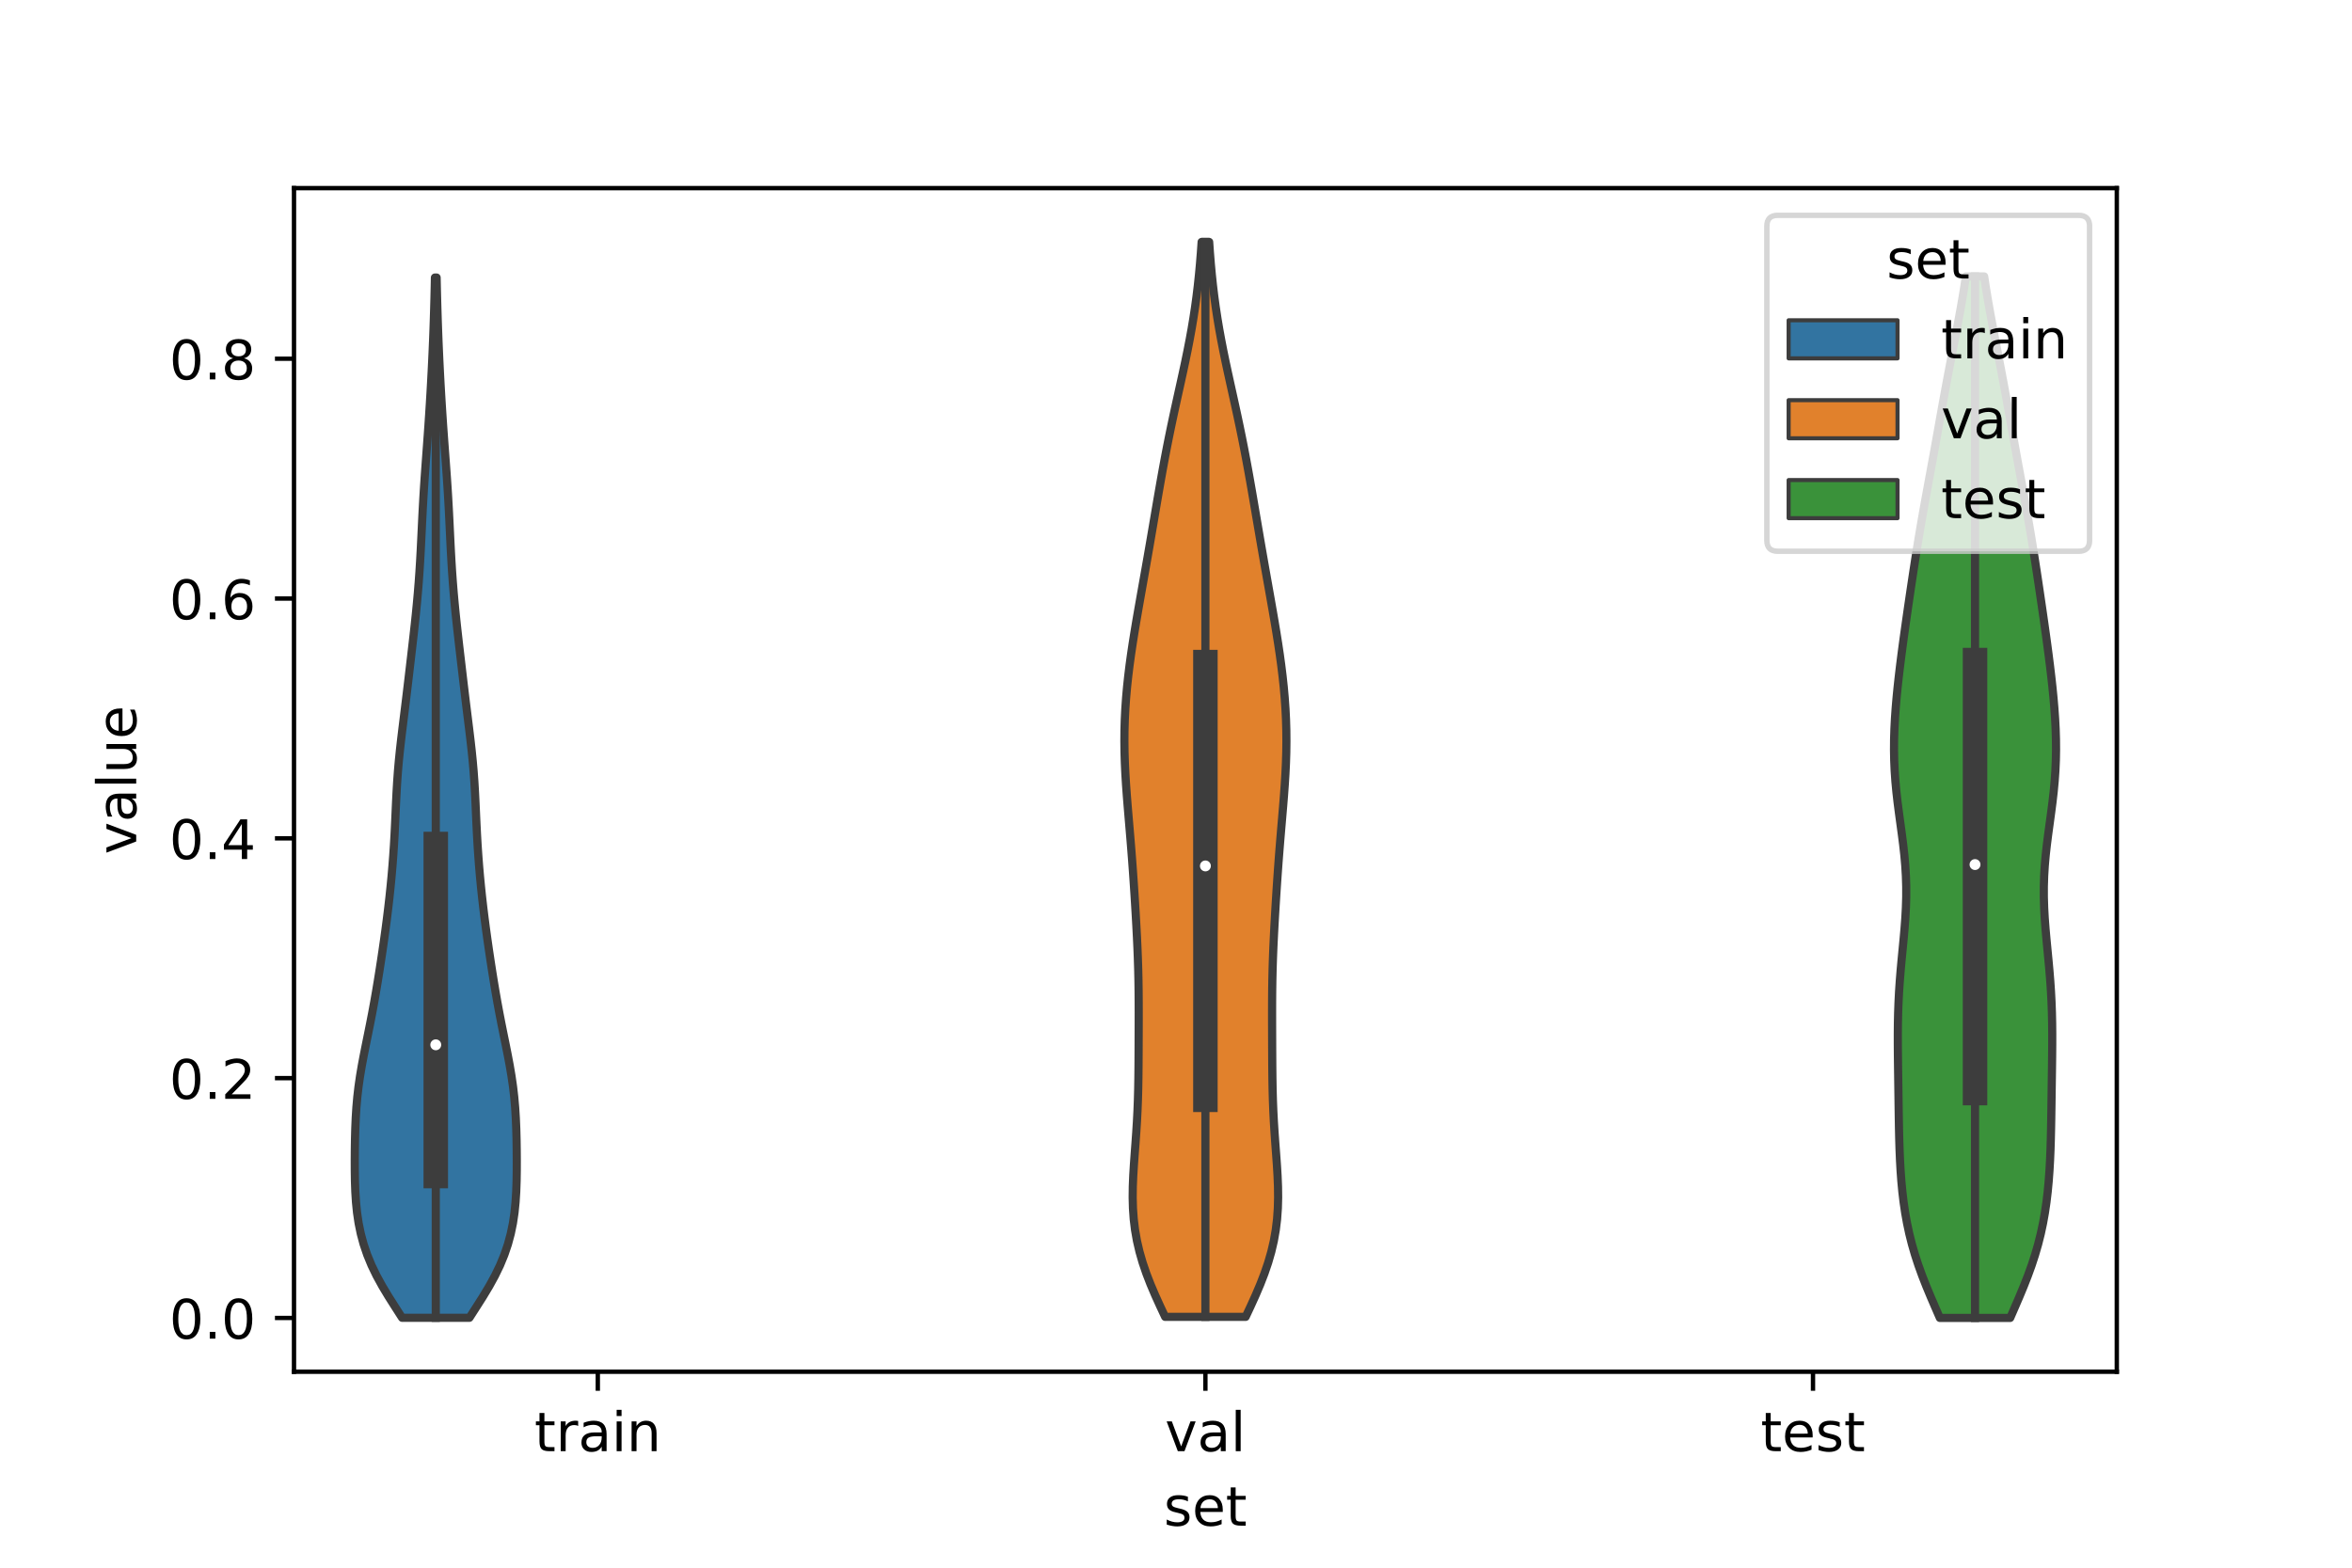 <?xml version="1.0" encoding="utf-8" standalone="no"?>
<!DOCTYPE svg PUBLIC "-//W3C//DTD SVG 1.1//EN"
  "http://www.w3.org/Graphics/SVG/1.1/DTD/svg11.dtd">
<!-- Created with matplotlib (https://matplotlib.org/) -->
<svg height="288pt" version="1.1" viewBox="0 0 432 288" width="432pt" xmlns="http://www.w3.org/2000/svg" xmlns:xlink="http://www.w3.org/1999/xlink">
 <defs>
  <style type="text/css">*{stroke-linecap:butt;stroke-linejoin:round;}</style>
 </defs>
 <g id="figure_1">
  <g id="patch_1">
   <path d="M 0 288 
L 432 288 
L 432 0 
L 0 0 
z
" style="fill:#ffffff;"/>
  </g>
  <g id="axes_1">
   <g id="patch_2">
    <path d="M 54 252 
L 388.8 252 
L 388.8 34.56 
L 54 34.56 
z
" style="fill:#ffffff;"/>
   </g>
   <g id="PolyCollection_1">
    <defs>
     <path d="M 86.224 -45.91 
L 73.856 -45.91 
L 72.616 -47.841 
L 71.39 -49.771 
L 70.229 -51.701 
L 69.169 -53.632 
L 68.236 -55.562 
L 67.441 -57.492 
L 66.786 -59.423 
L 66.266 -61.353 
L 65.869 -63.283 
L 65.581 -65.214 
L 65.386 -67.144 
L 65.263 -69.074 
L 65.195 -71.005 
L 65.165 -72.935 
L 65.16 -74.865 
L 65.174 -76.796 
L 65.204 -78.726 
L 65.256 -80.656 
L 65.337 -82.587 
L 65.458 -84.517 
L 65.627 -86.447 
L 65.851 -88.378 
L 66.129 -90.308 
L 66.455 -92.238 
L 66.818 -94.169 
L 67.203 -96.099 
L 67.596 -98.029 
L 67.984 -99.96 
L 68.359 -101.89 
L 68.716 -103.82 
L 69.055 -105.751 
L 69.378 -107.681 
L 69.688 -109.611 
L 69.986 -111.541 
L 70.274 -113.472 
L 70.552 -115.402 
L 70.818 -117.332 
L 71.07 -119.263 
L 71.308 -121.193 
L 71.529 -123.123 
L 71.732 -125.054 
L 71.918 -126.984 
L 72.084 -128.914 
L 72.231 -130.845 
L 72.36 -132.775 
L 72.47 -134.705 
L 72.566 -136.636 
L 72.653 -138.566 
L 72.739 -140.496 
L 72.835 -142.427 
L 72.949 -144.357 
L 73.088 -146.287 
L 73.256 -148.218 
L 73.452 -150.148 
L 73.669 -152.078 
L 73.901 -154.009 
L 74.139 -155.939 
L 74.378 -157.869 
L 74.614 -159.8 
L 74.845 -161.73 
L 75.074 -163.66 
L 75.3 -165.591 
L 75.526 -167.521 
L 75.75 -169.451 
L 75.97 -171.382 
L 76.184 -173.312 
L 76.388 -175.242 
L 76.577 -177.173 
L 76.751 -179.103 
L 76.906 -181.033 
L 77.044 -182.964 
L 77.164 -184.894 
L 77.271 -186.824 
L 77.368 -188.755 
L 77.46 -190.685 
L 77.553 -192.615 
L 77.651 -194.546 
L 77.759 -196.476 
L 77.877 -198.406 
L 78.006 -200.337 
L 78.144 -202.267 
L 78.285 -204.197 
L 78.428 -206.128 
L 78.568 -208.058 
L 78.704 -209.988 
L 78.832 -211.919 
L 78.955 -213.849 
L 79.07 -215.779 
L 79.179 -217.71 
L 79.281 -219.64 
L 79.376 -221.57 
L 79.464 -223.501 
L 79.545 -225.431 
L 79.618 -227.361 
L 79.684 -229.292 
L 79.743 -231.222 
L 79.797 -233.152 
L 79.844 -235.083 
L 79.885 -237.013 
L 80.195 -237.013 
L 80.195 -237.013 
L 80.236 -235.083 
L 80.283 -233.152 
L 80.337 -231.222 
L 80.396 -229.292 
L 80.462 -227.361 
L 80.535 -225.431 
L 80.616 -223.501 
L 80.704 -221.57 
L 80.799 -219.64 
L 80.901 -217.71 
L 81.01 -215.779 
L 81.125 -213.849 
L 81.248 -211.919 
L 81.376 -209.988 
L 81.512 -208.058 
L 81.652 -206.128 
L 81.795 -204.197 
L 81.936 -202.267 
L 82.074 -200.337 
L 82.203 -198.406 
L 82.321 -196.476 
L 82.429 -194.546 
L 82.527 -192.615 
L 82.62 -190.685 
L 82.712 -188.755 
L 82.809 -186.824 
L 82.916 -184.894 
L 83.036 -182.964 
L 83.174 -181.033 
L 83.329 -179.103 
L 83.503 -177.173 
L 83.692 -175.242 
L 83.896 -173.312 
L 84.11 -171.382 
L 84.33 -169.451 
L 84.554 -167.521 
L 84.78 -165.591 
L 85.006 -163.66 
L 85.235 -161.73 
L 85.466 -159.8 
L 85.702 -157.869 
L 85.941 -155.939 
L 86.179 -154.009 
L 86.411 -152.078 
L 86.628 -150.148 
L 86.824 -148.218 
L 86.992 -146.287 
L 87.131 -144.357 
L 87.245 -142.427 
L 87.341 -140.496 
L 87.427 -138.566 
L 87.514 -136.636 
L 87.61 -134.705 
L 87.72 -132.775 
L 87.849 -130.845 
L 87.996 -128.914 
L 88.162 -126.984 
L 88.348 -125.054 
L 88.551 -123.123 
L 88.772 -121.193 
L 89.01 -119.263 
L 89.262 -117.332 
L 89.528 -115.402 
L 89.806 -113.472 
L 90.094 -111.541 
L 90.392 -109.611 
L 90.702 -107.681 
L 91.025 -105.751 
L 91.364 -103.82 
L 91.721 -101.89 
L 92.096 -99.96 
L 92.484 -98.029 
L 92.877 -96.099 
L 93.262 -94.169 
L 93.625 -92.238 
L 93.951 -90.308 
L 94.229 -88.378 
L 94.453 -86.447 
L 94.622 -84.517 
L 94.743 -82.587 
L 94.824 -80.656 
L 94.876 -78.726 
L 94.906 -76.796 
L 94.92 -74.865 
L 94.915 -72.935 
L 94.885 -71.005 
L 94.817 -69.074 
L 94.694 -67.144 
L 94.499 -65.214 
L 94.211 -63.283 
L 93.814 -61.353 
L 93.294 -59.423 
L 92.639 -57.492 
L 91.844 -55.562 
L 90.911 -53.632 
L 89.851 -51.701 
L 88.69 -49.771 
L 87.464 -47.841 
L 86.224 -45.91 
z
" id="m72ddad4784" style="stroke:#3d3d3d;stroke-width:1.5;"/>
    </defs>
    <g clip-path="url(#pbfc85759c0)">
     <use style="fill:#3274a1;stroke:#3d3d3d;stroke-width:1.5;" x="0" xlink:href="#m72ddad4784" y="288"/>
    </g>
   </g>
   <g id="PolyCollection_2">
    <defs>
     <path d="M 228.792 -46.078 
L 214.008 -46.078 
L 213.073 -48.073 
L 212.169 -50.068 
L 211.32 -52.062 
L 210.548 -54.057 
L 209.868 -56.052 
L 209.293 -58.047 
L 208.829 -60.041 
L 208.477 -62.036 
L 208.234 -64.031 
L 208.093 -66.025 
L 208.041 -68.02 
L 208.064 -70.015 
L 208.146 -72.01 
L 208.267 -74.004 
L 208.41 -75.999 
L 208.56 -77.994 
L 208.702 -79.989 
L 208.827 -81.983 
L 208.928 -83.978 
L 209.005 -85.973 
L 209.058 -87.968 
L 209.092 -89.962 
L 209.113 -91.957 
L 209.126 -93.952 
L 209.135 -95.946 
L 209.142 -97.941 
L 209.149 -99.936 
L 209.151 -101.931 
L 209.147 -103.925 
L 209.132 -105.92 
L 209.103 -107.915 
L 209.058 -109.91 
L 208.995 -111.904 
L 208.917 -113.899 
L 208.824 -115.894 
L 208.721 -117.888 
L 208.608 -119.883 
L 208.489 -121.878 
L 208.364 -123.873 
L 208.233 -125.867 
L 208.095 -127.862 
L 207.95 -129.857 
L 207.796 -131.852 
L 207.635 -133.846 
L 207.467 -135.841 
L 207.297 -137.836 
L 207.129 -139.83 
L 206.97 -141.825 
L 206.825 -143.82 
L 206.701 -145.815 
L 206.606 -147.809 
L 206.544 -149.804 
L 206.52 -151.799 
L 206.536 -153.794 
L 206.593 -155.788 
L 206.692 -157.783 
L 206.832 -159.778 
L 207.009 -161.772 
L 207.222 -163.767 
L 207.466 -165.762 
L 207.739 -167.757 
L 208.036 -169.751 
L 208.352 -171.746 
L 208.684 -173.741 
L 209.027 -175.736 
L 209.377 -177.73 
L 209.731 -179.725 
L 210.085 -181.72 
L 210.438 -183.714 
L 210.788 -185.709 
L 211.135 -187.704 
L 211.478 -189.699 
L 211.819 -191.693 
L 212.159 -193.688 
L 212.499 -195.683 
L 212.843 -197.678 
L 213.192 -199.672 
L 213.549 -201.667 
L 213.917 -203.662 
L 214.298 -205.657 
L 214.693 -207.651 
L 215.103 -209.646 
L 215.526 -211.641 
L 215.96 -213.635 
L 216.4 -215.63 
L 216.842 -217.625 
L 217.28 -219.62 
L 217.708 -221.614 
L 218.119 -223.609 
L 218.507 -225.604 
L 218.87 -227.599 
L 219.202 -229.593 
L 219.504 -231.588 
L 219.774 -233.583 
L 220.014 -235.577 
L 220.225 -237.572 
L 220.409 -239.567 
L 220.569 -241.562 
L 220.708 -243.556 
L 222.092 -243.556 
L 222.092 -243.556 
L 222.231 -241.562 
L 222.391 -239.567 
L 222.575 -237.572 
L 222.786 -235.577 
L 223.026 -233.583 
L 223.296 -231.588 
L 223.598 -229.593 
L 223.93 -227.599 
L 224.293 -225.604 
L 224.681 -223.609 
L 225.092 -221.614 
L 225.52 -219.62 
L 225.958 -217.625 
L 226.4 -215.63 
L 226.84 -213.635 
L 227.274 -211.641 
L 227.697 -209.646 
L 228.107 -207.651 
L 228.502 -205.657 
L 228.883 -203.662 
L 229.251 -201.667 
L 229.608 -199.672 
L 229.957 -197.678 
L 230.301 -195.683 
L 230.641 -193.688 
L 230.981 -191.693 
L 231.322 -189.699 
L 231.665 -187.704 
L 232.012 -185.709 
L 232.362 -183.714 
L 232.715 -181.72 
L 233.069 -179.725 
L 233.423 -177.73 
L 233.773 -175.736 
L 234.116 -173.741 
L 234.448 -171.746 
L 234.764 -169.751 
L 235.061 -167.757 
L 235.334 -165.762 
L 235.578 -163.767 
L 235.791 -161.772 
L 235.968 -159.778 
L 236.108 -157.783 
L 236.207 -155.788 
L 236.264 -153.794 
L 236.28 -151.799 
L 236.256 -149.804 
L 236.194 -147.809 
L 236.099 -145.815 
L 235.975 -143.82 
L 235.83 -141.825 
L 235.671 -139.83 
L 235.503 -137.836 
L 235.333 -135.841 
L 235.165 -133.846 
L 235.004 -131.852 
L 234.85 -129.857 
L 234.705 -127.862 
L 234.567 -125.867 
L 234.436 -123.873 
L 234.311 -121.878 
L 234.192 -119.883 
L 234.079 -117.888 
L 233.976 -115.894 
L 233.883 -113.899 
L 233.805 -111.904 
L 233.742 -109.91 
L 233.697 -107.915 
L 233.668 -105.92 
L 233.653 -103.925 
L 233.649 -101.931 
L 233.651 -99.936 
L 233.658 -97.941 
L 233.665 -95.946 
L 233.674 -93.952 
L 233.687 -91.957 
L 233.708 -89.962 
L 233.742 -87.968 
L 233.795 -85.973 
L 233.872 -83.978 
L 233.973 -81.983 
L 234.098 -79.989 
L 234.24 -77.994 
L 234.39 -75.999 
L 234.533 -74.004 
L 234.654 -72.01 
L 234.736 -70.015 
L 234.759 -68.02 
L 234.707 -66.025 
L 234.566 -64.031 
L 234.323 -62.036 
L 233.971 -60.041 
L 233.507 -58.047 
L 232.932 -56.052 
L 232.252 -54.057 
L 231.48 -52.062 
L 230.631 -50.068 
L 229.727 -48.073 
L 228.792 -46.078 
z
" id="m7cb5a15493" style="stroke:#3d3d3d;stroke-width:1.5;"/>
    </defs>
    <g clip-path="url(#pbfc85759c0)">
     <use style="fill:#e1812c;stroke:#3d3d3d;stroke-width:1.5;" x="0" xlink:href="#m7cb5a15493" y="288"/>
    </g>
   </g>
   <g id="PolyCollection_3">
    <defs>
     <path d="M 369.22 -45.884 
L 356.3 -45.884 
L 355.457 -47.816 
L 354.625 -49.749 
L 353.821 -51.682 
L 353.063 -53.614 
L 352.363 -55.547 
L 351.731 -57.48 
L 351.171 -59.412 
L 350.685 -61.345 
L 350.272 -63.278 
L 349.925 -65.21 
L 349.641 -67.143 
L 349.411 -69.076 
L 349.229 -71.008 
L 349.087 -72.941 
L 348.979 -74.874 
L 348.898 -76.806 
L 348.838 -78.739 
L 348.793 -80.672 
L 348.758 -82.604 
L 348.728 -84.537 
L 348.701 -86.47 
L 348.674 -88.402 
L 348.646 -90.335 
L 348.619 -92.268 
L 348.595 -94.2 
L 348.58 -96.133 
L 348.578 -98.065 
L 348.595 -99.998 
L 348.637 -101.931 
L 348.707 -103.863 
L 348.807 -105.796 
L 348.937 -107.729 
L 349.092 -109.661 
L 349.268 -111.594 
L 349.454 -113.527 
L 349.639 -115.459 
L 349.811 -117.392 
L 349.957 -119.325 
L 350.063 -121.257 
L 350.121 -123.19 
L 350.122 -125.123 
L 350.063 -127.055 
L 349.946 -128.988 
L 349.775 -130.921 
L 349.56 -132.853 
L 349.314 -134.786 
L 349.051 -136.719 
L 348.788 -138.651 
L 348.539 -140.584 
L 348.318 -142.517 
L 348.136 -144.449 
L 348 -146.382 
L 347.915 -148.315 
L 347.88 -150.247 
L 347.895 -152.18 
L 347.955 -154.113 
L 348.056 -156.045 
L 348.193 -157.978 
L 348.36 -159.911 
L 348.551 -161.843 
L 348.764 -163.776 
L 348.993 -165.709 
L 349.237 -167.641 
L 349.492 -169.574 
L 349.756 -171.507 
L 350.027 -173.439 
L 350.303 -175.372 
L 350.583 -177.305 
L 350.867 -179.237 
L 351.155 -181.17 
L 351.447 -183.103 
L 351.745 -185.035 
L 352.05 -186.968 
L 352.364 -188.901 
L 352.687 -190.833 
L 353.02 -192.766 
L 353.361 -194.699 
L 353.71 -196.631 
L 354.063 -198.564 
L 354.418 -200.497 
L 354.773 -202.429 
L 355.126 -204.362 
L 355.475 -206.295 
L 355.822 -208.227 
L 356.167 -210.16 
L 356.512 -212.093 
L 356.859 -214.025 
L 357.21 -215.958 
L 357.568 -217.89 
L 357.932 -219.823 
L 358.301 -221.756 
L 358.674 -223.688 
L 359.048 -225.621 
L 359.419 -227.554 
L 359.782 -229.486 
L 360.134 -231.419 
L 360.469 -233.352 
L 360.785 -235.284 
L 361.078 -237.217 
L 364.442 -237.217 
L 364.442 -237.217 
L 364.735 -235.284 
L 365.051 -233.352 
L 365.386 -231.419 
L 365.738 -229.486 
L 366.101 -227.554 
L 366.472 -225.621 
L 366.846 -223.688 
L 367.219 -221.756 
L 367.588 -219.823 
L 367.952 -217.89 
L 368.31 -215.958 
L 368.661 -214.025 
L 369.008 -212.093 
L 369.353 -210.16 
L 369.698 -208.227 
L 370.045 -206.295 
L 370.394 -204.362 
L 370.747 -202.429 
L 371.102 -200.497 
L 371.457 -198.564 
L 371.81 -196.631 
L 372.159 -194.699 
L 372.5 -192.766 
L 372.833 -190.833 
L 373.156 -188.901 
L 373.47 -186.968 
L 373.775 -185.035 
L 374.073 -183.103 
L 374.365 -181.17 
L 374.653 -179.237 
L 374.937 -177.305 
L 375.217 -175.372 
L 375.493 -173.439 
L 375.764 -171.507 
L 376.028 -169.574 
L 376.283 -167.641 
L 376.527 -165.709 
L 376.756 -163.776 
L 376.969 -161.843 
L 377.16 -159.911 
L 377.327 -157.978 
L 377.464 -156.045 
L 377.565 -154.113 
L 377.625 -152.18 
L 377.64 -150.247 
L 377.605 -148.315 
L 377.52 -146.382 
L 377.384 -144.449 
L 377.202 -142.517 
L 376.981 -140.584 
L 376.732 -138.651 
L 376.469 -136.719 
L 376.206 -134.786 
L 375.96 -132.853 
L 375.745 -130.921 
L 375.574 -128.988 
L 375.457 -127.055 
L 375.398 -125.123 
L 375.399 -123.19 
L 375.457 -121.257 
L 375.563 -119.325 
L 375.709 -117.392 
L 375.881 -115.459 
L 376.066 -113.527 
L 376.252 -111.594 
L 376.428 -109.661 
L 376.583 -107.729 
L 376.713 -105.796 
L 376.813 -103.863 
L 376.883 -101.931 
L 376.925 -99.998 
L 376.942 -98.065 
L 376.94 -96.133 
L 376.925 -94.2 
L 376.901 -92.268 
L 376.874 -90.335 
L 376.846 -88.402 
L 376.819 -86.47 
L 376.792 -84.537 
L 376.762 -82.604 
L 376.727 -80.672 
L 376.682 -78.739 
L 376.622 -76.806 
L 376.541 -74.874 
L 376.433 -72.941 
L 376.291 -71.008 
L 376.109 -69.076 
L 375.879 -67.143 
L 375.595 -65.21 
L 375.248 -63.278 
L 374.835 -61.345 
L 374.349 -59.412 
L 373.789 -57.48 
L 373.157 -55.547 
L 372.457 -53.614 
L 371.699 -51.682 
L 370.895 -49.749 
L 370.063 -47.816 
L 369.22 -45.884 
z
" id="m66dc1ec28d" style="stroke:#3d3d3d;stroke-width:1.5;"/>
    </defs>
    <g clip-path="url(#pbfc85759c0)">
     <use style="fill:#3a923a;stroke:#3d3d3d;stroke-width:1.5;" x="0" xlink:href="#m66dc1ec28d" y="288"/>
    </g>
   </g>
   <g id="patch_3">
    <path clip-path="url(#pbfc85759c0)" d="M 109.8 242.121 
L 109.8 242.121 
L 109.8 242.121 
L 109.8 242.121 
z
" style="fill:#3274a1;stroke:#3d3d3d;stroke-linejoin:miter;stroke-width:0.75;"/>
   </g>
   <g id="patch_4">
    <path clip-path="url(#pbfc85759c0)" d="M 109.8 242.121 
L 109.8 242.121 
L 109.8 242.121 
L 109.8 242.121 
z
" style="fill:#e1812c;stroke:#3d3d3d;stroke-linejoin:miter;stroke-width:0.75;"/>
   </g>
   <g id="patch_5">
    <path clip-path="url(#pbfc85759c0)" d="M 109.8 242.121 
L 109.8 242.121 
L 109.8 242.121 
L 109.8 242.121 
z
" style="fill:#3a923a;stroke:#3d3d3d;stroke-linejoin:miter;stroke-width:0.75;"/>
   </g>
   <g id="matplotlib.axis_1">
    <g id="xtick_1">
     <g id="line2d_1">
      <defs>
       <path d="M 0 0 
L 0 3.5 
" id="m05ca33a80f" style="stroke:#000000;stroke-width:0.8;"/>
      </defs>
      <g>
       <use style="stroke:#000000;stroke-width:0.8;" x="109.8" xlink:href="#m05ca33a80f" y="252"/>
      </g>
     </g>
     <g id="text_1">
      <!-- train -->
      <g transform="translate(98.162 266.598)scale(0.1 -0.1)">
       <defs>
        <path d="M 18.312 70.219 
L 18.312 54.688 
L 36.812 54.688 
L 36.812 47.703 
L 18.312 47.703 
L 18.312 18.016 
Q 18.312 11.328 20.141 9.422 
Q 21.969 7.516 27.594 7.516 
L 36.812 7.516 
L 36.812 0 
L 27.594 0 
Q 17.188 0 13.234 3.875 
Q 9.281 7.766 9.281 18.016 
L 9.281 47.703 
L 2.688 47.703 
L 2.688 54.688 
L 9.281 54.688 
L 9.281 70.219 
z
" id="DejaVuSans-116"/>
        <path d="M 41.109 46.297 
Q 39.594 47.172 37.812 47.578 
Q 36.031 48 33.891 48 
Q 26.266 48 22.188 43.047 
Q 18.109 38.094 18.109 28.812 
L 18.109 0 
L 9.078 0 
L 9.078 54.688 
L 18.109 54.688 
L 18.109 46.188 
Q 20.953 51.172 25.484 53.578 
Q 30.031 56 36.531 56 
Q 37.453 56 38.578 55.875 
Q 39.703 55.766 41.062 55.516 
z
" id="DejaVuSans-114"/>
        <path d="M 34.281 27.484 
Q 23.391 27.484 19.188 25 
Q 14.984 22.516 14.984 16.5 
Q 14.984 11.719 18.141 8.906 
Q 21.297 6.109 26.703 6.109 
Q 34.188 6.109 38.703 11.406 
Q 43.219 16.703 43.219 25.484 
L 43.219 27.484 
z
M 52.203 31.203 
L 52.203 0 
L 43.219 0 
L 43.219 8.297 
Q 40.141 3.328 35.547 0.953 
Q 30.953 -1.422 24.312 -1.422 
Q 15.922 -1.422 10.953 3.297 
Q 6 8.016 6 15.922 
Q 6 25.141 12.172 29.828 
Q 18.359 34.516 30.609 34.516 
L 43.219 34.516 
L 43.219 35.406 
Q 43.219 41.609 39.141 45 
Q 35.062 48.391 27.688 48.391 
Q 23 48.391 18.547 47.266 
Q 14.109 46.141 10.016 43.891 
L 10.016 52.203 
Q 14.938 54.109 19.578 55.047 
Q 24.219 56 28.609 56 
Q 40.484 56 46.344 49.844 
Q 52.203 43.703 52.203 31.203 
z
" id="DejaVuSans-97"/>
        <path d="M 9.422 54.688 
L 18.406 54.688 
L 18.406 0 
L 9.422 0 
z
M 9.422 75.984 
L 18.406 75.984 
L 18.406 64.594 
L 9.422 64.594 
z
" id="DejaVuSans-105"/>
        <path d="M 54.891 33.016 
L 54.891 0 
L 45.906 0 
L 45.906 32.719 
Q 45.906 40.484 42.875 44.328 
Q 39.844 48.188 33.797 48.188 
Q 26.516 48.188 22.312 43.547 
Q 18.109 38.922 18.109 30.906 
L 18.109 0 
L 9.078 0 
L 9.078 54.688 
L 18.109 54.688 
L 18.109 46.188 
Q 21.344 51.125 25.703 53.562 
Q 30.078 56 35.797 56 
Q 45.219 56 50.047 50.172 
Q 54.891 44.344 54.891 33.016 
z
" id="DejaVuSans-110"/>
       </defs>
       <use xlink:href="#DejaVuSans-116"/>
       <use x="39.209" xlink:href="#DejaVuSans-114"/>
       <use x="80.322" xlink:href="#DejaVuSans-97"/>
       <use x="141.602" xlink:href="#DejaVuSans-105"/>
       <use x="169.385" xlink:href="#DejaVuSans-110"/>
      </g>
     </g>
    </g>
    <g id="xtick_2">
     <g id="line2d_2">
      <g>
       <use style="stroke:#000000;stroke-width:0.8;" x="221.4" xlink:href="#m05ca33a80f" y="252"/>
      </g>
     </g>
     <g id="text_2">
      <!-- val -->
      <g transform="translate(213.988 266.598)scale(0.1 -0.1)">
       <defs>
        <path d="M 2.984 54.688 
L 12.5 54.688 
L 29.594 8.797 
L 46.688 54.688 
L 56.203 54.688 
L 35.688 0 
L 23.484 0 
z
" id="DejaVuSans-118"/>
        <path d="M 9.422 75.984 
L 18.406 75.984 
L 18.406 0 
L 9.422 0 
z
" id="DejaVuSans-108"/>
       </defs>
       <use xlink:href="#DejaVuSans-118"/>
       <use x="59.18" xlink:href="#DejaVuSans-97"/>
       <use x="120.459" xlink:href="#DejaVuSans-108"/>
      </g>
     </g>
    </g>
    <g id="xtick_3">
     <g id="line2d_3">
      <g>
       <use style="stroke:#000000;stroke-width:0.8;" x="333" xlink:href="#m05ca33a80f" y="252"/>
      </g>
     </g>
     <g id="text_3">
      <!-- test -->
      <g transform="translate(323.398 266.598)scale(0.1 -0.1)">
       <defs>
        <path d="M 56.203 29.594 
L 56.203 25.203 
L 14.891 25.203 
Q 15.484 15.922 20.484 11.062 
Q 25.484 6.203 34.422 6.203 
Q 39.594 6.203 44.453 7.469 
Q 49.312 8.734 54.109 11.281 
L 54.109 2.781 
Q 49.266 0.734 44.188 -0.344 
Q 39.109 -1.422 33.891 -1.422 
Q 20.797 -1.422 13.156 6.188 
Q 5.516 13.812 5.516 26.812 
Q 5.516 40.234 12.766 48.109 
Q 20.016 56 32.328 56 
Q 43.359 56 49.781 48.891 
Q 56.203 41.797 56.203 29.594 
z
M 47.219 32.234 
Q 47.125 39.594 43.094 43.984 
Q 39.062 48.391 32.422 48.391 
Q 24.906 48.391 20.391 44.141 
Q 15.875 39.891 15.188 32.172 
z
" id="DejaVuSans-101"/>
        <path d="M 44.281 53.078 
L 44.281 44.578 
Q 40.484 46.531 36.375 47.5 
Q 32.281 48.484 27.875 48.484 
Q 21.188 48.484 17.844 46.438 
Q 14.5 44.391 14.5 40.281 
Q 14.5 37.156 16.891 35.375 
Q 19.281 33.594 26.516 31.984 
L 29.594 31.297 
Q 39.156 29.25 43.188 25.516 
Q 47.219 21.781 47.219 15.094 
Q 47.219 7.469 41.188 3.016 
Q 35.156 -1.422 24.609 -1.422 
Q 20.219 -1.422 15.453 -0.562 
Q 10.688 0.297 5.422 2 
L 5.422 11.281 
Q 10.406 8.688 15.234 7.391 
Q 20.062 6.109 24.812 6.109 
Q 31.156 6.109 34.562 8.281 
Q 37.984 10.453 37.984 14.406 
Q 37.984 18.062 35.516 20.016 
Q 33.062 21.969 24.703 23.781 
L 21.578 24.516 
Q 13.234 26.266 9.516 29.906 
Q 5.812 33.547 5.812 39.891 
Q 5.812 47.609 11.281 51.797 
Q 16.75 56 26.812 56 
Q 31.781 56 36.172 55.266 
Q 40.578 54.547 44.281 53.078 
z
" id="DejaVuSans-115"/>
       </defs>
       <use xlink:href="#DejaVuSans-116"/>
       <use x="39.209" xlink:href="#DejaVuSans-101"/>
       <use x="100.732" xlink:href="#DejaVuSans-115"/>
       <use x="152.832" xlink:href="#DejaVuSans-116"/>
      </g>
     </g>
    </g>
    <g id="text_4">
     <!-- set -->
     <g transform="translate(213.759 280.277)scale(0.1 -0.1)">
      <use xlink:href="#DejaVuSans-115"/>
      <use x="52.1" xlink:href="#DejaVuSans-101"/>
      <use x="113.623" xlink:href="#DejaVuSans-116"/>
     </g>
    </g>
   </g>
   <g id="matplotlib.axis_2">
    <g id="ytick_1">
     <g id="line2d_4">
      <defs>
       <path d="M 0 0 
L -3.5 0 
" id="m888584f3b8" style="stroke:#000000;stroke-width:0.8;"/>
      </defs>
      <g>
       <use style="stroke:#000000;stroke-width:0.8;" x="54" xlink:href="#m888584f3b8" y="242.121"/>
      </g>
     </g>
     <g id="text_5">
      <!-- 0.0 -->
      <g transform="translate(31.097 245.921)scale(0.1 -0.1)">
       <defs>
        <path d="M 31.781 66.406 
Q 24.172 66.406 20.328 58.906 
Q 16.5 51.422 16.5 36.375 
Q 16.5 21.391 20.328 13.891 
Q 24.172 6.391 31.781 6.391 
Q 39.453 6.391 43.281 13.891 
Q 47.125 21.391 47.125 36.375 
Q 47.125 51.422 43.281 58.906 
Q 39.453 66.406 31.781 66.406 
z
M 31.781 74.219 
Q 44.047 74.219 50.516 64.516 
Q 56.984 54.828 56.984 36.375 
Q 56.984 17.969 50.516 8.266 
Q 44.047 -1.422 31.781 -1.422 
Q 19.531 -1.422 13.062 8.266 
Q 6.594 17.969 6.594 36.375 
Q 6.594 54.828 13.062 64.516 
Q 19.531 74.219 31.781 74.219 
z
" id="DejaVuSans-48"/>
        <path d="M 10.688 12.406 
L 21 12.406 
L 21 0 
L 10.688 0 
z
" id="DejaVuSans-46"/>
       </defs>
       <use xlink:href="#DejaVuSans-48"/>
       <use x="63.623" xlink:href="#DejaVuSans-46"/>
       <use x="95.41" xlink:href="#DejaVuSans-48"/>
      </g>
     </g>
    </g>
    <g id="ytick_2">
     <g id="line2d_5">
      <g>
       <use style="stroke:#000000;stroke-width:0.8;" x="54" xlink:href="#m888584f3b8" y="198.066"/>
      </g>
     </g>
     <g id="text_6">
      <!-- 0.2 -->
      <g transform="translate(31.097 201.866)scale(0.1 -0.1)">
       <defs>
        <path d="M 19.188 8.297 
L 53.609 8.297 
L 53.609 0 
L 7.328 0 
L 7.328 8.297 
Q 12.938 14.109 22.625 23.891 
Q 32.328 33.688 34.812 36.531 
Q 39.547 41.844 41.422 45.531 
Q 43.312 49.219 43.312 52.781 
Q 43.312 58.594 39.234 62.25 
Q 35.156 65.922 28.609 65.922 
Q 23.969 65.922 18.812 64.312 
Q 13.672 62.703 7.812 59.422 
L 7.812 69.391 
Q 13.766 71.781 18.938 73 
Q 24.125 74.219 28.422 74.219 
Q 39.75 74.219 46.484 68.547 
Q 53.219 62.891 53.219 53.422 
Q 53.219 48.922 51.531 44.891 
Q 49.859 40.875 45.406 35.406 
Q 44.188 33.984 37.641 27.219 
Q 31.109 20.453 19.188 8.297 
z
" id="DejaVuSans-50"/>
       </defs>
       <use xlink:href="#DejaVuSans-48"/>
       <use x="63.623" xlink:href="#DejaVuSans-46"/>
       <use x="95.41" xlink:href="#DejaVuSans-50"/>
      </g>
     </g>
    </g>
    <g id="ytick_3">
     <g id="line2d_6">
      <g>
       <use style="stroke:#000000;stroke-width:0.8;" x="54" xlink:href="#m888584f3b8" y="154.011"/>
      </g>
     </g>
     <g id="text_7">
      <!-- 0.4 -->
      <g transform="translate(31.097 157.811)scale(0.1 -0.1)">
       <defs>
        <path d="M 37.797 64.312 
L 12.891 25.391 
L 37.797 25.391 
z
M 35.203 72.906 
L 47.609 72.906 
L 47.609 25.391 
L 58.016 25.391 
L 58.016 17.188 
L 47.609 17.188 
L 47.609 0 
L 37.797 0 
L 37.797 17.188 
L 4.891 17.188 
L 4.891 26.703 
z
" id="DejaVuSans-52"/>
       </defs>
       <use xlink:href="#DejaVuSans-48"/>
       <use x="63.623" xlink:href="#DejaVuSans-46"/>
       <use x="95.41" xlink:href="#DejaVuSans-52"/>
      </g>
     </g>
    </g>
    <g id="ytick_4">
     <g id="line2d_7">
      <g>
       <use style="stroke:#000000;stroke-width:0.8;" x="54" xlink:href="#m888584f3b8" y="109.956"/>
      </g>
     </g>
     <g id="text_8">
      <!-- 0.6 -->
      <g transform="translate(31.097 113.756)scale(0.1 -0.1)">
       <defs>
        <path d="M 33.016 40.375 
Q 26.375 40.375 22.484 35.828 
Q 18.609 31.297 18.609 23.391 
Q 18.609 15.531 22.484 10.953 
Q 26.375 6.391 33.016 6.391 
Q 39.656 6.391 43.531 10.953 
Q 47.406 15.531 47.406 23.391 
Q 47.406 31.297 43.531 35.828 
Q 39.656 40.375 33.016 40.375 
z
M 52.594 71.297 
L 52.594 62.312 
Q 48.875 64.062 45.094 64.984 
Q 41.312 65.922 37.594 65.922 
Q 27.828 65.922 22.672 59.328 
Q 17.531 52.734 16.797 39.406 
Q 19.672 43.656 24.016 45.922 
Q 28.375 48.188 33.594 48.188 
Q 44.578 48.188 50.953 41.516 
Q 57.328 34.859 57.328 23.391 
Q 57.328 12.156 50.688 5.359 
Q 44.047 -1.422 33.016 -1.422 
Q 20.359 -1.422 13.672 8.266 
Q 6.984 17.969 6.984 36.375 
Q 6.984 53.656 15.188 63.938 
Q 23.391 74.219 37.203 74.219 
Q 40.922 74.219 44.703 73.484 
Q 48.484 72.75 52.594 71.297 
z
" id="DejaVuSans-54"/>
       </defs>
       <use xlink:href="#DejaVuSans-48"/>
       <use x="63.623" xlink:href="#DejaVuSans-46"/>
       <use x="95.41" xlink:href="#DejaVuSans-54"/>
      </g>
     </g>
    </g>
    <g id="ytick_5">
     <g id="line2d_8">
      <g>
       <use style="stroke:#000000;stroke-width:0.8;" x="54" xlink:href="#m888584f3b8" y="65.901"/>
      </g>
     </g>
     <g id="text_9">
      <!-- 0.8 -->
      <g transform="translate(31.097 69.7)scale(0.1 -0.1)">
       <defs>
        <path d="M 31.781 34.625 
Q 24.75 34.625 20.719 30.859 
Q 16.703 27.094 16.703 20.516 
Q 16.703 13.922 20.719 10.156 
Q 24.75 6.391 31.781 6.391 
Q 38.812 6.391 42.859 10.172 
Q 46.922 13.969 46.922 20.516 
Q 46.922 27.094 42.891 30.859 
Q 38.875 34.625 31.781 34.625 
z
M 21.922 38.812 
Q 15.578 40.375 12.031 44.719 
Q 8.5 49.078 8.5 55.328 
Q 8.5 64.062 14.719 69.141 
Q 20.953 74.219 31.781 74.219 
Q 42.672 74.219 48.875 69.141 
Q 55.078 64.062 55.078 55.328 
Q 55.078 49.078 51.531 44.719 
Q 48 40.375 41.703 38.812 
Q 48.828 37.156 52.797 32.312 
Q 56.781 27.484 56.781 20.516 
Q 56.781 9.906 50.312 4.234 
Q 43.844 -1.422 31.781 -1.422 
Q 19.734 -1.422 13.25 4.234 
Q 6.781 9.906 6.781 20.516 
Q 6.781 27.484 10.781 32.312 
Q 14.797 37.156 21.922 38.812 
z
M 18.312 54.391 
Q 18.312 48.734 21.844 45.562 
Q 25.391 42.391 31.781 42.391 
Q 38.141 42.391 41.719 45.562 
Q 45.312 48.734 45.312 54.391 
Q 45.312 60.062 41.719 63.234 
Q 38.141 66.406 31.781 66.406 
Q 25.391 66.406 21.844 63.234 
Q 18.312 60.062 18.312 54.391 
z
" id="DejaVuSans-56"/>
       </defs>
       <use xlink:href="#DejaVuSans-48"/>
       <use x="63.623" xlink:href="#DejaVuSans-46"/>
       <use x="95.41" xlink:href="#DejaVuSans-56"/>
      </g>
     </g>
    </g>
    <g id="text_10">
     <!-- value -->
     <g transform="translate(25.017 156.938)rotate(-90)scale(0.1 -0.1)">
      <defs>
       <path d="M 8.5 21.578 
L 8.5 54.688 
L 17.484 54.688 
L 17.484 21.922 
Q 17.484 14.156 20.5 10.266 
Q 23.531 6.391 29.594 6.391 
Q 36.859 6.391 41.078 11.031 
Q 45.312 15.672 45.312 23.688 
L 45.312 54.688 
L 54.297 54.688 
L 54.297 0 
L 45.312 0 
L 45.312 8.406 
Q 42.047 3.422 37.719 1 
Q 33.406 -1.422 27.688 -1.422 
Q 18.266 -1.422 13.375 4.438 
Q 8.5 10.297 8.5 21.578 
z
M 31.109 56 
z
" id="DejaVuSans-117"/>
      </defs>
      <use xlink:href="#DejaVuSans-118"/>
      <use x="59.18" xlink:href="#DejaVuSans-97"/>
      <use x="120.459" xlink:href="#DejaVuSans-108"/>
      <use x="148.242" xlink:href="#DejaVuSans-117"/>
      <use x="211.621" xlink:href="#DejaVuSans-101"/>
     </g>
    </g>
   </g>
   <g id="line2d_9">
    <path clip-path="url(#pbfc85759c0)" d="M 80.04 242.09 
L 80.04 66.188 
" style="fill:none;stroke:#3d3d3d;stroke-linecap:square;stroke-width:1.5;"/>
   </g>
   <g id="line2d_10">
    <path clip-path="url(#pbfc85759c0)" d="M 80.04 216.051 
L 80.04 155.054 
" style="fill:none;stroke:#3d3d3d;stroke-linecap:square;stroke-width:4.5;"/>
   </g>
   <g id="line2d_11">
    <path clip-path="url(#pbfc85759c0)" d="M 221.4 241.922 
L 221.4 44.444 
" style="fill:none;stroke:#3d3d3d;stroke-linecap:square;stroke-width:1.5;"/>
   </g>
   <g id="line2d_12">
    <path clip-path="url(#pbfc85759c0)" d="M 221.4 202.041 
L 221.4 121.633 
" style="fill:none;stroke:#3d3d3d;stroke-linecap:square;stroke-width:4.5;"/>
   </g>
   <g id="line2d_13">
    <path clip-path="url(#pbfc85759c0)" d="M 362.76 242.116 
L 362.76 50.783 
" style="fill:none;stroke:#3d3d3d;stroke-linecap:square;stroke-width:1.5;"/>
   </g>
   <g id="line2d_14">
    <path clip-path="url(#pbfc85759c0)" d="M 362.76 200.81 
L 362.76 121.268 
" style="fill:none;stroke:#3d3d3d;stroke-linecap:square;stroke-width:4.5;"/>
   </g>
   <g id="patch_6">
    <path d="M 54 252 
L 54 34.56 
" style="fill:none;stroke:#000000;stroke-linecap:square;stroke-linejoin:miter;stroke-width:0.8;"/>
   </g>
   <g id="patch_7">
    <path d="M 388.8 252 
L 388.8 34.56 
" style="fill:none;stroke:#000000;stroke-linecap:square;stroke-linejoin:miter;stroke-width:0.8;"/>
   </g>
   <g id="patch_8">
    <path d="M 54 252 
L 388.8 252 
" style="fill:none;stroke:#000000;stroke-linecap:square;stroke-linejoin:miter;stroke-width:0.8;"/>
   </g>
   <g id="patch_9">
    <path d="M 54 34.56 
L 388.8 34.56 
" style="fill:none;stroke:#000000;stroke-linecap:square;stroke-linejoin:miter;stroke-width:0.8;"/>
   </g>
   <g id="PathCollection_1">
    <defs>
     <path d="M 0 1.5 
C 0.398 1.5 0.779 1.342 1.061 1.061 
C 1.342 0.779 1.5 0.398 1.5 0 
C 1.5 -0.398 1.342 -0.779 1.061 -1.061 
C 0.779 -1.342 0.398 -1.5 0 -1.5 
C -0.398 -1.5 -0.779 -1.342 -1.061 -1.061 
C -1.342 -0.779 -1.5 -0.398 -1.5 0 
C -1.5 0.398 -1.342 0.779 -1.061 1.061 
C -0.779 1.342 -0.398 1.5 0 1.5 
z
" id="m00cd19b6f5" style="stroke:#3d3d3d;"/>
    </defs>
    <g clip-path="url(#pbfc85759c0)">
     <use style="fill:#ffffff;stroke:#3d3d3d;" x="80.04" xlink:href="#m00cd19b6f5" y="191.942"/>
    </g>
   </g>
   <g id="PathCollection_2">
    <g clip-path="url(#pbfc85759c0)">
     <use style="fill:#ffffff;stroke:#3d3d3d;" x="221.4" xlink:href="#m00cd19b6f5" y="159.08"/>
    </g>
   </g>
   <g id="PathCollection_3">
    <g clip-path="url(#pbfc85759c0)">
     <use style="fill:#ffffff;stroke:#3d3d3d;" x="362.76" xlink:href="#m00cd19b6f5" y="158.828"/>
    </g>
   </g>
   <g id="legend_1">
    <g id="patch_10">
     <path d="M 326.525 101.272 
L 381.8 101.272 
Q 383.8 101.272 383.8 99.272 
L 383.8 41.56 
Q 383.8 39.56 381.8 39.56 
L 326.525 39.56 
Q 324.525 39.56 324.525 41.56 
L 324.525 99.272 
Q 324.525 101.272 326.525 101.272 
z
" style="fill:#ffffff;opacity:0.8;stroke:#cccccc;stroke-linejoin:miter;"/>
    </g>
    <g id="text_11">
     <!-- set -->
     <g transform="translate(346.521 51.158)scale(0.1 -0.1)">
      <use xlink:href="#DejaVuSans-115"/>
      <use x="52.1" xlink:href="#DejaVuSans-101"/>
      <use x="113.623" xlink:href="#DejaVuSans-116"/>
     </g>
    </g>
    <g id="patch_11">
     <path d="M 328.525 65.837 
L 348.525 65.837 
L 348.525 58.837 
L 328.525 58.837 
z
" style="fill:#3274a1;stroke:#3d3d3d;stroke-linejoin:miter;stroke-width:0.75;"/>
    </g>
    <g id="text_12">
     <!-- train -->
     <g transform="translate(356.525 65.837)scale(0.1 -0.1)">
      <use xlink:href="#DejaVuSans-116"/>
      <use x="39.209" xlink:href="#DejaVuSans-114"/>
      <use x="80.322" xlink:href="#DejaVuSans-97"/>
      <use x="141.602" xlink:href="#DejaVuSans-105"/>
      <use x="169.385" xlink:href="#DejaVuSans-110"/>
     </g>
    </g>
    <g id="patch_12">
     <path d="M 328.525 80.515 
L 348.525 80.515 
L 348.525 73.515 
L 328.525 73.515 
z
" style="fill:#e1812c;stroke:#3d3d3d;stroke-linejoin:miter;stroke-width:0.75;"/>
    </g>
    <g id="text_13">
     <!-- val -->
     <g transform="translate(356.525 80.515)scale(0.1 -0.1)">
      <use xlink:href="#DejaVuSans-118"/>
      <use x="59.18" xlink:href="#DejaVuSans-97"/>
      <use x="120.459" xlink:href="#DejaVuSans-108"/>
     </g>
    </g>
    <g id="patch_13">
     <path d="M 328.525 95.193 
L 348.525 95.193 
L 348.525 88.193 
L 328.525 88.193 
z
" style="fill:#3a923a;stroke:#3d3d3d;stroke-linejoin:miter;stroke-width:0.75;"/>
    </g>
    <g id="text_14">
     <!-- test -->
     <g transform="translate(356.525 95.193)scale(0.1 -0.1)">
      <use xlink:href="#DejaVuSans-116"/>
      <use x="39.209" xlink:href="#DejaVuSans-101"/>
      <use x="100.732" xlink:href="#DejaVuSans-115"/>
      <use x="152.832" xlink:href="#DejaVuSans-116"/>
     </g>
    </g>
   </g>
  </g>
 </g>
 <defs>
  <clipPath id="pbfc85759c0">
   <rect height="217.44" width="334.8" x="54" y="34.56"/>
  </clipPath>
 </defs>
</svg>
